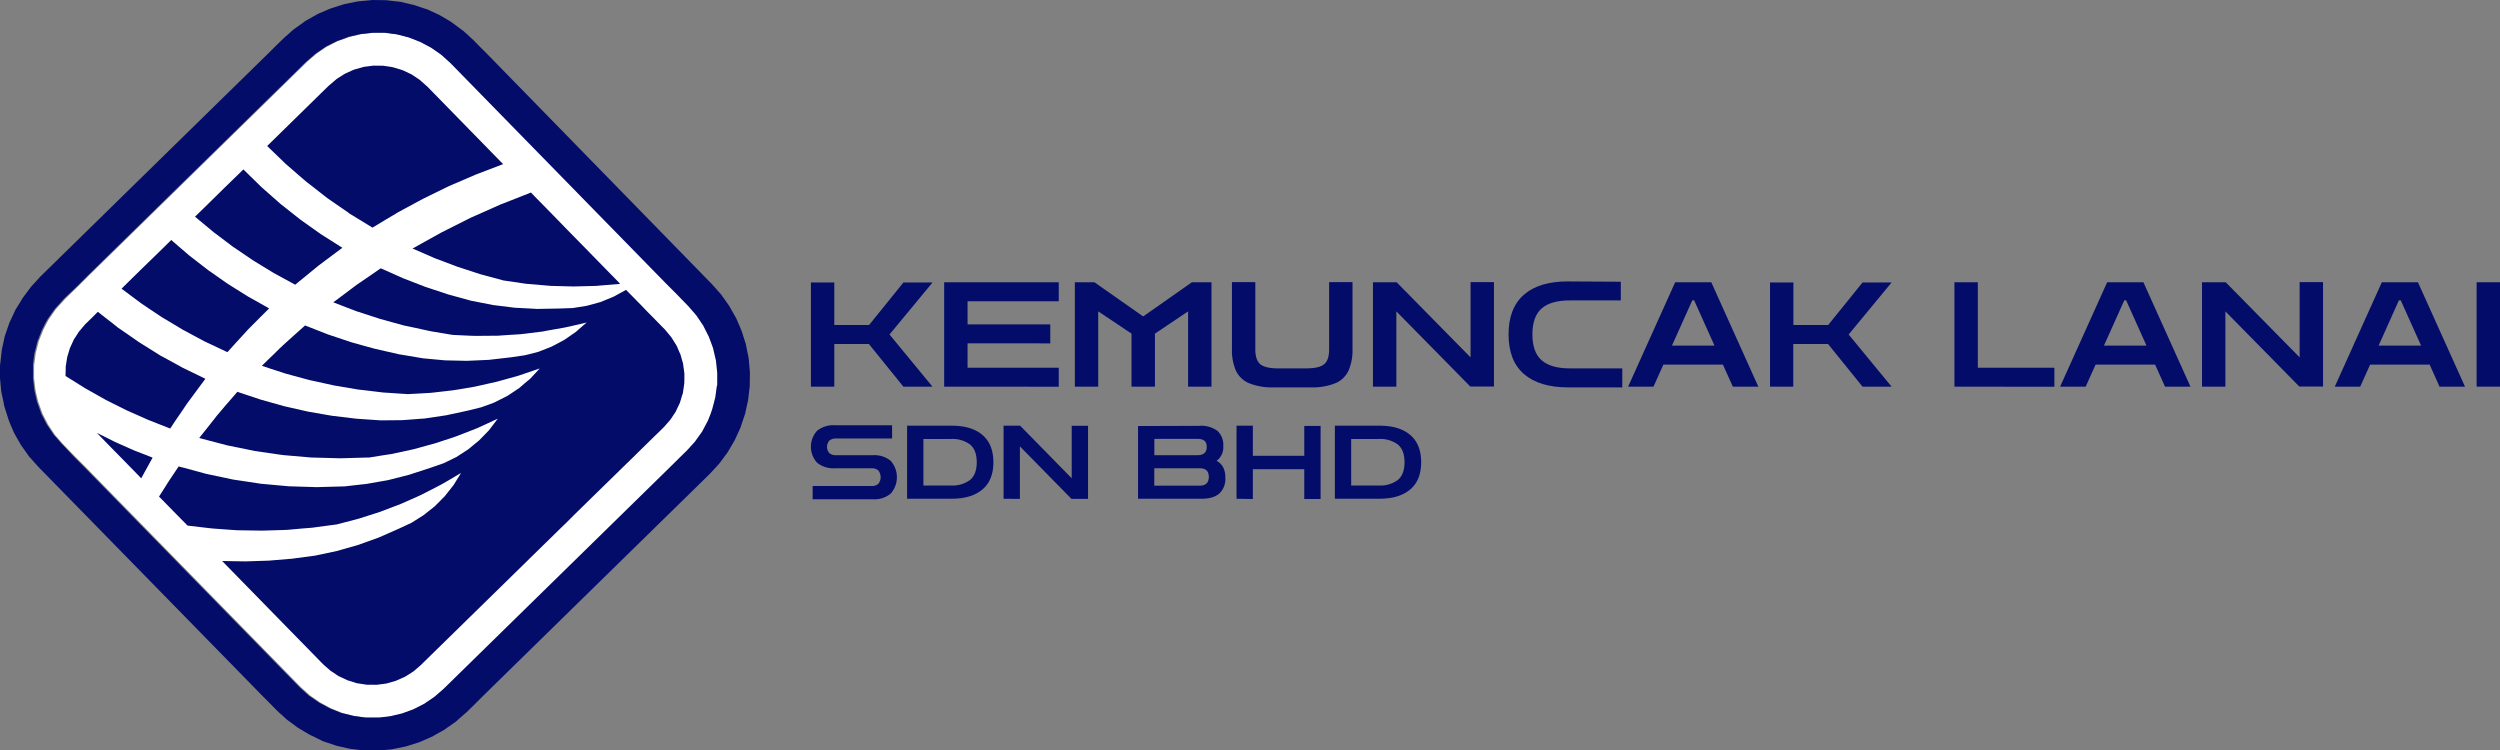 <svg xmlns="http://www.w3.org/2000/svg" viewBox="0 0 718.48 215.66"><rect x="0" y="0" width="718.48" height="215.66" fill="#808080" stroke="none"/><defs><style>.cls-1{fill:#fff;}.cls-2{fill:none;}.cls-3{fill:#030c69;}</style></defs><g id="Layer_2" data-name="Layer 2"><g id="Layer_1-2" data-name="Layer 1"><path class="cls-1" d="M206.48,107.13l0,3.55-.06.36-.42,3.12-.22.9-.67,2.54-.53,1.39-.75,1.9-1.06,2-.62,1.15-1.78,2.53-.25.37-2.38,2.62-.53.5-3.32,3.27-3,2.95-63,61.69-2.66,2.31-2.92,2-3.16,1.61-2.28.84-1,.36-3.43.81-3.18.37-.33,0-3.55,0-3.48-.48-3.44-.86-2-.81-1.28-.51L92,201.88l-2.9-2-2.62-2.37-61.91-63.3-3-3-3.21-3.32-.25-.25-2.32-2.65-.42-.62L13.81,122l-.73-1.4-.89-1.76-.75-2.12L11,115.5l-.67-2.76-.14-.7-.39-3.34v-.14l0-3.55.06-.36.41-3.15.23-.87.64-2.54.56-1.42.75-1.87,1-2,.65-1.14,1.78-2.54.25-.34,2.37-2.62.51-.53,3.32-3.23,3-3,63-61.69,2.68-2.31,2.93-2,3.15-1.59L99.43,11l1-.39,3.46-.81,3.51-.39,3.52,0,3.51.47,3.43.89,2,.79,1.29.5,3.12,1.67,2.88,2,2.62,2.37,61.94,63.33,3,3,3.21,3.3.25.25,2.32,2.67.41.62,1.57,2.31.69,1.4.9,1.76.78,2.09.44,1.23.65,2.76.16.67.37,3.35Z"/><path class="cls-2" d="M205.56,103l-.64-2.76L204.48,99l-.79-2.09-.89-1.76-.7-1.4-1.56-2.31-.42-.62-2.31-2.67-.25-.25-3.21-3.3-3-3L129.43,18.19l-2.63-2.37-2.87-2-3.13-1.67-1.28-.5-2-.79-3.43-.89-3.52-.47-3.51,0-3.52.39-3.46.81-1,.39-2.26.84-3.15,1.59-2.93,2-2.68,2.31-63,61.69-3,3-3.32,3.23-.5.53L15.82,88.8l-.25.34-1.79,2.54-.64,1.14-1,2-.75,1.87-.56,1.42-.64,2.54-.23.87-.42,3.15,0,.36,0,3.55v.14L9.82,112l.14.7.67,2.76.45,1.2.75,2.12.89,1.76.73,1.4L15,124.29l.42.62,2.31,2.65.26.25,3.2,3.32,3,3,61.91,63.3,2.62,2.37,2.9,2,3.1,1.67,1.28.51,2,.81,3.43.86,3.49.48,3.54,0,.34,0,3.18-.37,3.43-.81,1-.36,2.29-.84,3.15-1.61,2.93-2,2.65-2.31,63-61.69,3-2.95,3.32-3.27.53-.5,2.37-2.62.25-.37,1.79-2.53.61-1.15,1.06-2,.76-1.9.53-1.39.67-2.54.22-.9L206,111l.05-.36,0-3.55,0-.16-.36-3.35Zm-53-47.63L154.23,57,156,58.78l3.74,3.83,4.13,4.24,4.49,4.57,2.7,2.76,2.4,2.46,2.1,2.15,1.78,1.81.92,1h0l-6.67.56-.05,0-6.73.17-6.58-.17-.17,0-6.61-.56h-.09l-6.66-1L138,78.79l-6.58-2.15-6.5-2.46-6.34-2.76,8.21-4.57,8.42-4.24,8.62-3.83L148.29,57ZM94.33,24.77l.31-.27,1.86-1.59.31-.26,2.07-1.31.33-.19,2.23-1,.34-.14,2.4-.67.33-.11,2.57-.33.25,0,2.82,0,2.2.33.59.11,2.23.67.47.14,2.15,1,.42.19,2,1.31.39.26,1.79,1.59.33.27L139.5,42l5.1,5.22-.33.11-7.51,2.87-5,2.15-2.68,1.15L121.78,57l-.22.11-7.34,4-.47.31-2.88,1.7-3.82,2.31-3.77-2.31-2.79-1.7-.39-.31-5.74-4L94.19,57l-4.58-3.57-1.48-1.15-2.51-2.15-3.29-2.87-.14-.11L76.78,42ZM59.82,58.59l4.91-4.83,3.71-3.6,1.5-1.48,1.51,1.48,3.68,3.6,5.47,4.83,4.66,3.68,1.06.84,5.11,3.63.83.58L98,71l.42.25-4.88,3.65-2,1.51-2.59,2.12-3.83,3.13-.25.22-.39-.22L78.7,78.48l-3.48-2.12-2.46-1.51L67.38,71.2,67,71l-4.8-3.63-.78-.58-4.36-3.63-1-.84Zm-23.52,23,4-3.94,4.33-4.21L47.21,71l2-2,2.29,2,2.93,2.51,5.44,4.21,5.64,3.94L67.68,83l3.66,2.29,3.49,1.95,2.51,1.43L74.8,91.18l-3.6,3.59,0,.06L68.1,98.18l-2.65,2.93-.08.08-.22-.08-6.23-2.93-6.27-3.35-.09-.06-6-3.59-3.8-2.54-2.12-1.43L38,85.26,34.93,83ZM20.12,108.86l-1.29-.81.06-2.37v-.36l.42-2.68.14-.47.64-2.12.81-1.76.33-.73,1.48-2.28,1-1.15.78-.92,2.09-2,1.56-1.57,2,1.57,2.63,2,1.14.92,1.67,1.15,3.3,2.28,1,.73,2.82,1.76,3.37,2.12.89.47,4.89,2.68.64.36,4.91,2.37,1.65.81L57,111.63,54.52,115l-.7.94L52.42,118l-1.87,2.73L49,123l-.08.11L48.6,123l-6-2.35L36.46,118l-4.15-2.07L30.44,115l-5.89-3.32Zm21,27.57-.56,1-1-1-4.8-4.91L32.7,129.4,30.38,127l-1.59-1.65-.92-.95,1.93.95L33.09,127l5.33,2.37,5.44,2.12Zm155.54-27.57,0,1.34-.19,1.31-.23,1.51-.25.75-.55,1.85,0,.11-.62,1.31-.47,1-.11.28-.7,1.06-.61.92-.06.06-.19.31-1.87,2.12-.84.83-3,2.93-2.65,2.6L182,131.35l-1.85,1.79-1.36,1.34-1.48,1.45-3.57,3.48-3.29,3.21-3,2.9-2.6,2.54-2.17,2.18L161,152l-2.59,2.54-2.18,2.12-1.76,1.73-1.34,1.31-.92.89-.55.56-.23.22L121.2,190.89l-.31.31-1.84,1.56-.31.25-2.06,1.31-.34.2-2.26,1-.33.14-2.4.7-.31.08-2.59.34-.23,0-2.84,0-2.21-.34-.58-.08-2.21-.7-.5-.14-2.12-1-.45-.2-2-1.31-.39-.25-1.79-1.56-.33-.31L64,161.34l-.09-.11,6.7.11,6.72-.22,6.7-.56,6.64-.89,6.16-1.31,6.09-1.73,5.91-2.12,5.78-2.54,3.71-1.73,3.46-2.18,3.2-2.54,2.88-2.9,2.54-3.21,2.14-3.48-.86.5L129,138l-1.9,1.09-.2.11-1.11.59-.42.22-4.21,2.15-1.2.56-4.72,2.09-6,2.31-6.14,2-6.25,1.64-2.57.34-4.54.61-2.77.22-4.4.4-3.46.11-3.71.11-7.17-.11-1.71-.11-5.46-.4-1.93-.22-5.19-.61-.33-.34L52,149.07l-1.93-2-2.26-2.31-2.06-2.09.36-.56L47.43,140l.17-.25L48,139l.45-.69.33-.51,1.12-1.67,1.12-1.67.28-.42,1.64.42,6.14,1.67L67,137.82l3.43.51,4.52.69,8,.73,8,.25,8.06-.22,5.22-.59,1-.11,6.22-1.09,6.11-1.56,1.54-.5,4.46-1.45,3.85-1.34,3.69-1.79,3.43-2.23,3.15-2.6,2.85-2.93.61-.83,1.62-2.12.25-.31-.95.42-.11,0L137.18,123l-6,2.34-1.48.5L125,127.42l-2,.55-4.18,1.15-2.32.5-4,.87-2,.3-4.38.7h-.47l-1.12,0-6.64.19-7-.19-1.2,0h-.14l-8.06-.7-2.18-.3-6-.87-2.42-.5L65.2,128l-2.09-.55-5.86-1.54.39-.5L59.51,123l1.76-2.24.39-.47.64-.84.31-.36.72-.84,1.31-1.56,1.65-1.9,1.76-2,.16-.2.59.2,6.08,2,6.75,1.9,6.87,1.56,4.82.84,2.1.36,7,.84,7,.47,6.31,0,5.47-.42.81-.06,6.25-.92,4.91-1.06,1.25-.28,4-1,3.57-1.31.26-.11,3.65-1.85L147,113l2.26-1.51,1.51-1.31,1.62-1.34,1.37-1.47,1.39-1.51-4.32,1.48L149,108l-4.52,1.26-1.7.47-4.72,1.06-1.59.36-5,.84-1.42.22-5.39.62-1,.11-2,.11-4.47.25-3.76-.25-1.65-.11-1.73-.11-5.1-.62-2-.22L98,111.12l-2.12-.36-4.8-1.06-2.18-.47L84.28,108l-2.23-.61-4.55-1.48-2.26-.75.59-.56.89-.87.14-.14.59-.58,1.23-1.17,1.59-1.57,1.08-1,1-.86,2.49-2.24,2.87-2.56,0,0,0,0,6.52,2.56,6.7,2.24,3,.86,3.77,1,6.89,1.57,7,1.17,6.27.58,6.31.14,6.3-.28,6.25-.72,4.05-.59,1.06-.25,2.9-.75,3.82-1.51.64-.33,3-1.57,1.2-.83,2.18-1.51.75-.67,2.32-2-3.69.87-2.62.58-5.22.92-1.14.23-6.42.78-3.15.19-3.29.23-6.47,0-1.57,0-4.91-.23-1.2-.19-4.63-.78-1.2-.23-4.18-.92-2.79-.58L113,92.68l-3.74-1-6.78-2.2-1.76-.67-.25-.12-.64-.22-2-.78-2-.78.58-.42,2.46-1.84,2.9-2.18.78-.58,2.82-1.93,3.29-2.26.81-.56,1.29.56,5,2.26,5,1.93,1.51.58,6.58,2.18,6.7,1.84,2.2.42,4,.78,6.28.78,4.55.22,1.73.12,6.3-.12,4.08-.13,4-.65,3.94-1.08,3.76-1.54,1.17-.64,2.4-1.31,1.29,1.31.64.64,1.51,1.54,1.06,1.08.61.65.14.13.11.12.64.67,2.18,2.2,1,1,2,2,.56.67,1.26,1.51.53.83,1,1.57.17.33.64,1.51.34.75.08.25.17.59.19.72.09.28.25.87,0,.56.12.75.19,1.51Z"/><path class="cls-3" d="M215.22,103.62l-.06-.67-.56-2.76L214.38,99l-.67-2.09-.56-1.76-.58-1.4-1-2.31-.36-.62-1.51-2.67-.14-.25-2.34-3.3-2.68-3L142.62,18.19l-2.31-2.37-2-2-1.65-1.67-.47-.5-.87-.79-.95-.89-.5-.47-.05,0-.62-.59-.7-.5-2.56-1.9L129.17,6l-2.7-1.59L125.63,4l-2.84-1.31-.9-.28-3-1-1-.22L115,.5,113.86.39,111,.06l-4-.06-.47.06-3.55.33-.67.11-3.32.67-.67.22-3.18,1-.69.28L91.34,4l-.69.39L87.8,6l-.64.47-2.65,1.9-.62.5-.64.59-.44.39-.93.81-.41.39-.87.84L79,13.45l-2,2-2.37,2.31-63,61.69-2.74,3-2.4,3.23-.3.53L4.58,88.8l-.2.34L3.21,91.68l-.53,1.14L2,94.8l-.65,1.87-.3,1.42L.5,100.63l-.08.87-.36,3.15L0,105l0,3.55v.14L.31,112l.08.7L1,115.5l.22,1.2.67,2.12.56,1.76L3,122l1,2.31.33.62,1.51,2.65.14.25,2.34,3.32,2.68,3,61.94,63.3,2.31,2.37,2,2,1.64,1.67.5.51.84.81,1,.86.5.48,0,0,.64.59.7.53,2.54,1.87.78.47,2.7,1.59.84.39L92.77,213l.89.31,3,1,.94.22,3,.67,1.14.14,2.88.34,4,0,.48,0,3.57-.34.64-.14,3.32-.67.7-.22,3.18-1,.7-.31,3-1.31.67-.39,2.84-1.59.65-.47,2.67-1.87.59-.53.64-.59.06,0,.39-.37.92-.81.44-.36.84-.84,1.65-1.61,2-2,2.35-2.31,63-61.69,2.73-2.95,2.43-3.27.3-.5,1.54-2.62.22-.37,1.15-2.53.53-1.15.66-2,.65-1.9.3-1.39.56-2.54.11-.9.37-3.12v-.36l.05-3.55V107Zm-9.1,3.51,0,3.55L206,111l-.42,3.12-.22.9-.67,2.54L204.2,119l-.76,1.9-1.06,2-.61,1.15L200,126.52l-.25.37-2.37,2.62-.53.5-3.32,3.27-3,2.95-63,61.69-2.65,2.31-2.93,2-3.15,1.61-2.29.84-1,.36-3.43.81-3.18.37-.34,0-3.54,0-3.49-.48L98,204.87l-2-.81-1.28-.51-3.1-1.67-2.9-2-2.62-2.37-61.91-63.3-3-3L18,127.81l-.26-.25-2.31-2.65-.42-.62L13.45,122l-.73-1.4-.89-1.76-.75-2.12-.45-1.2L10,112.74l-.14-.7-.39-3.34v-.14l0-3.55,0-.36.42-3.15.23-.87.64-2.54.56-1.42.75-1.87,1-2,.64-1.14,1.79-2.54.25-.34,2.37-2.62.5-.53L22,82.42l3-3,63-61.69,2.68-2.31,2.93-2,3.15-1.59L99.07,11l1-.39,3.46-.81,3.52-.39,3.51,0,3.52.47,3.43.89,2,.79,1.28.5,3.13,1.67,2.87,2,2.63,2.37,61.93,63.33,3,3,3.21,3.3.25.25,2.31,2.67.42.62,1.56,2.31.7,1.4.89,1.76.79,2.09.44,1.23.64,2.76.17.67.36,3.35Z"/><polygon class="cls-3" points="82.33 47.29 85.62 50.16 88.13 52.31 89.61 53.45 94.19 57.03 94.36 57.14 100.1 61.1 100.49 61.41 103.28 63.11 107.05 65.42 110.87 63.11 113.75 61.41 114.22 61.1 121.56 57.14 121.78 57.03 129.09 53.45 131.77 52.31 136.76 50.16 144.27 47.29 144.6 47.18 139.5 41.96 122.7 24.77 122.37 24.5 120.58 22.91 120.19 22.65 118.21 21.34 117.79 21.15 115.64 20.14 115.17 20 112.94 19.33 112.35 19.22 110.15 18.89 107.33 18.86 107.08 18.89 104.51 19.22 104.18 19.33 101.78 20 101.44 20.14 99.21 21.15 98.88 21.34 96.81 22.65 96.5 22.91 94.64 24.5 94.33 24.77 76.78 41.96 82.19 47.18 82.33 47.29"/><polygon class="cls-3" points="135.2 62.61 126.78 66.85 118.57 71.42 124.91 74.19 131.41 76.64 137.99 78.79 144.69 80.6 151.35 81.58 151.44 81.58 158.05 82.14 158.22 82.16 164.8 82.33 171.53 82.16 171.58 82.14 178.25 81.58 178.22 81.58 177.3 80.6 175.52 78.79 173.42 76.64 171.02 74.19 168.32 71.42 163.83 66.85 159.7 62.61 155.96 58.78 154.23 57.03 152.58 55.33 148.29 57.03 143.82 58.78 135.2 62.61"/><polygon class="cls-3" points="61.41 66.74 62.19 67.32 66.99 70.95 67.38 71.2 72.76 74.85 75.22 76.36 78.7 78.48 84.45 81.61 84.84 81.83 85.09 81.61 88.92 78.48 91.51 76.36 93.52 74.85 98.4 71.2 97.98 70.95 92.26 67.32 91.43 66.74 86.32 63.11 85.26 62.27 80.6 58.59 75.13 53.76 71.45 50.16 69.94 48.69 68.44 50.16 64.73 53.76 59.82 58.59 56.05 62.27 57.05 63.11 61.41 66.74"/><polygon class="cls-3" points="40.62 87.21 42.74 88.64 46.54 91.17 52.56 94.78 52.65 94.83 58.92 98.18 65.14 101.11 65.37 101.19 65.45 101.11 68.1 98.18 71.17 94.83 71.2 94.78 74.8 91.17 77.34 88.64 74.83 87.21 71.34 85.26 67.68 82.97 65.51 81.61 59.87 77.67 54.43 73.46 51.5 70.95 49.22 68.97 47.21 70.95 44.64 73.46 40.31 77.67 36.3 81.61 34.93 82.97 38 85.26 40.62 87.21"/><polygon class="cls-3" points="196.38 105.13 196.33 104.57 196.08 103.7 195.99 103.42 195.8 102.7 195.63 102.11 195.55 101.86 195.21 101.11 194.57 99.6 194.4 99.27 193.43 97.7 192.9 96.87 191.64 95.36 191.08 94.69 189.1 92.68 188.1 91.65 185.92 89.45 185.28 88.78 185.17 88.67 185.03 88.53 184.42 87.88 183.35 86.8 181.85 85.26 181.21 84.62 179.92 83.31 177.52 84.62 176.35 85.26 172.59 86.8 168.65 87.88 164.61 88.53 160.53 88.67 154.23 88.78 152.5 88.67 147.95 88.44 141.67 87.66 137.71 86.88 135.51 86.46 128.81 84.62 122.23 82.44 120.72 81.86 115.75 79.93 110.7 77.67 109.42 77.11 108.61 77.67 105.32 79.93 102.5 81.86 101.72 82.44 98.82 84.62 96.36 86.46 95.78 86.88 97.79 87.66 99.8 88.44 100.44 88.67 100.69 88.78 102.45 89.45 109.23 91.65 112.97 92.68 116.12 93.55 118.91 94.13 123.09 95.05 124.29 95.28 128.92 96.06 130.12 96.25 135.03 96.48 136.6 96.53 143.07 96.48 146.36 96.25 149.51 96.06 155.93 95.28 157.07 95.05 162.29 94.13 164.91 93.55 168.6 92.68 166.28 94.69 165.53 95.36 163.35 96.87 162.15 97.7 159.19 99.27 158.55 99.6 154.73 101.11 151.83 101.86 150.77 102.11 146.72 102.7 140.47 103.42 134.17 103.7 127.86 103.56 121.59 102.98 114.64 101.81 107.75 100.24 103.98 99.21 100.94 98.35 94.24 96.11 87.72 93.55 87.69 93.52 87.66 93.55 84.79 96.11 82.3 98.35 81.36 99.21 80.27 100.24 78.68 101.81 77.45 102.98 76.86 103.56 76.72 103.7 75.83 104.57 75.25 105.13 77.5 105.88 82.05 107.36 84.28 107.97 88.94 109.23 91.12 109.7 95.92 110.76 98.04 111.12 102.98 111.96 104.99 112.18 110.09 112.8 111.82 112.91 113.47 113.02 117.23 113.27 121.7 113.02 123.68 112.91 124.71 112.8 130.09 112.18 131.52 111.96 136.48 111.12 138.07 110.76 142.79 109.7 144.49 109.23 149.01 107.97 150.8 107.36 155.12 105.88 153.73 107.39 152.36 108.86 150.74 110.2 149.23 111.51 146.97 113.02 145.83 113.77 142.18 115.61 141.93 115.73 138.35 117.04 134.39 118.02 133.14 118.29 128.23 119.35 121.98 120.28 121.17 120.33 115.7 120.75 109.39 120.81 102.39 120.33 95.42 119.49 93.32 119.13 88.5 118.29 81.63 116.73 74.88 114.83 68.8 112.8 68.21 112.6 68.05 112.8 66.29 114.83 64.64 116.73 63.33 118.29 62.61 119.13 62.3 119.49 61.66 120.33 61.27 120.81 59.51 123.04 57.64 125.38 57.25 125.88 63.11 127.42 65.2 127.97 70.84 129.12 73.26 129.62 79.23 130.49 81.41 130.79 89.47 131.49 89.61 131.49 90.81 131.52 97.84 131.71 104.48 131.52 105.6 131.49 106.07 131.49 110.45 130.79 112.46 130.49 116.48 129.62 118.8 129.12 122.98 127.97 125.02 127.42 129.68 125.88 131.16 125.38 137.18 123.04 142.01 120.81 142.12 120.75 143.07 120.33 142.82 120.64 141.2 122.76 140.59 123.59 137.74 126.52 134.59 129.12 131.16 131.35 127.47 133.14 123.62 134.47 119.16 135.93 117.62 136.43 111.51 137.99 105.29 139.08 104.26 139.19 99.04 139.78 90.98 140 82.94 139.75 74.94 139.02 70.42 138.33 66.99 137.82 59.12 136.15 52.98 134.47 51.34 134.06 51.06 134.47 49.94 136.15 48.82 137.82 48.49 138.33 48.04 139.02 47.6 139.75 47.43 140 46.06 142.15 45.7 142.71 47.76 144.8 50.02 147.11 51.95 149.07 53.57 150.71 53.9 151.05 59.09 151.66 61.02 151.88 66.48 152.28 68.19 152.39 75.36 152.5 79.07 152.39 82.53 152.28 86.94 151.88 89.7 151.66 94.24 151.05 96.81 150.71 103.06 149.07 109.2 147.11 115.25 144.8 119.97 142.71 121.17 142.15 125.38 140 125.8 139.78 126.92 139.19 127.11 139.08 129.01 137.99 131.63 136.43 132.5 135.93 130.35 139.41 127.81 142.62 124.93 145.52 121.72 148.06 118.27 150.24 114.56 151.97 108.78 154.51 102.86 156.63 96.78 158.36 90.62 159.67 83.98 160.56 77.28 161.12 70.56 161.34 63.86 161.23 63.95 161.34 92.85 190.89 93.18 191.19 94.97 192.76 95.36 193.01 97.31 194.32 97.76 194.51 99.88 195.52 100.38 195.66 102.59 196.36 103.17 196.44 105.38 196.78 108.22 196.8 108.44 196.78 111.04 196.44 111.35 196.36 113.75 195.66 114.08 195.52 116.34 194.51 116.68 194.32 118.74 193.01 119.05 192.76 120.89 191.19 121.19 190.89 151.38 161.34 151.61 161.12 152.16 160.56 153.08 159.67 154.42 158.36 156.18 156.63 158.36 154.51 160.95 151.97 162.74 150.24 164.91 148.06 167.51 145.52 170.47 142.62 173.76 139.41 177.33 135.93 178.81 134.47 180.18 133.14 182.02 131.35 184.28 129.12 186.93 126.52 189.94 123.59 190.78 122.76 192.65 120.64 192.84 120.33 192.9 120.28 193.51 119.35 194.21 118.29 194.32 118.02 194.79 117.04 195.41 115.73 195.44 115.61 195.99 113.77 196.25 113.02 196.47 111.51 196.66 110.2 196.69 108.86 196.69 107.39 196.5 105.88 196.38 105.13"/><polygon class="cls-3" points="32.31 115.89 36.47 117.96 42.63 120.69 48.6 123.04 48.91 123.15 48.99 123.04 50.55 120.69 52.42 117.96 53.82 115.89 54.52 114.95 56.97 111.63 59.03 108.86 57.39 108.06 52.48 105.68 51.84 105.32 46.95 102.64 46.06 102.17 42.69 100.05 39.87 98.29 38.84 97.56 35.54 95.28 33.87 94.13 32.73 93.21 30.1 91.17 28.12 89.61 26.56 91.17 24.47 93.21 23.69 94.13 22.71 95.28 21.23 97.56 20.9 98.29 20.09 100.05 19.45 102.17 19.31 102.64 18.89 105.32 18.89 105.68 18.83 108.06 20.12 108.86 24.55 111.63 30.44 114.95 32.31 115.89"/><polygon class="cls-3" points="33.09 127.03 29.8 125.38 27.87 124.43 28.79 125.38 30.38 127.03 32.7 129.4 34.79 131.52 39.59 136.43 40.59 137.46 41.15 136.43 43.86 131.52 38.42 129.4 33.09 127.03"/><path class="cls-3" d="M233.05,111.12V81.18h6.72V93.4h10l9.87-12.22H268L255.64,96.13l12.35,15h-8.36l-9.91-12.26h-9.95v12.26Z"/><path class="cls-3" d="M271.35,111.12v-30h32.93v5.46H278.07v6.64h23.77v5.46H278.07v7h26.21v5.46Z"/><path class="cls-3" d="M308.9,111.12v-30h5.63l13.9,9.75h.21l13.9-9.75h5.63v30h-6.72V89.49l-9.53,6.39v15.24h-6.73V95.88l-9.57-6.39v21.63Z"/><path class="cls-3" d="M366.19,111.33a17.85,17.85,0,0,1-7.23-1.2,7.29,7.29,0,0,1-3.78-3.63,14.62,14.62,0,0,1-1.13-6.13V81.09h6.72v19.28c0,2.13.5,3.58,1.49,4.35s2.68,1.15,5.06,1.15h8.11c2.38,0,4.06-.38,5.06-1.15s1.49-2.22,1.49-4.35V81.09h6.72v19.28a14.46,14.46,0,0,1-1.14,6.13,7.22,7.22,0,0,1-3.78,3.63,17.79,17.79,0,0,1-7.22,1.2Z"/><path class="cls-3" d="M394.58,111.12v-30h6.8l21.25,21.59V81.09h6.72v30h-6.8L401.3,89.49v21.63Z"/><path class="cls-3" d="M450.69,111.33q-8.31,0-12.73-3.84t-4.41-11.4q0-7.53,4.41-11.39t12.73-3.82l15.12.09v5.37H451.15q-5.46,0-8.1,2.31t-2.65,7.44c0,3.41.88,5.9,2.65,7.45s4.46,2.33,8.1,2.33h15.08v5.46Z"/><path class="cls-3" d="M467.91,111.12l13.52-30h10.38l13.52,30H498l-2.85-6.34h-17.1l-2.85,6.34Zm12.6-11.8h12.22l-5.84-13h-.54Z"/><path class="cls-3" d="M508.69,111.12V81.18h6.72V93.4h10l9.87-12.22h8.35L531.29,96.13l12.34,15h-8.35l-9.91-12.26h-10v12.26Z"/><path class="cls-3" d="M561.69,111.12v-30h6.72v24.57h22v5.46Z"/><path class="cls-3" d="M592.06,111.12l13.52-30H616l13.52,30h-7.31l-2.85-6.34h-17.1l-2.85,6.34Zm12.6-11.8h12.22l-5.84-13h-.54Z"/><path class="cls-3" d="M632.84,111.12v-30h6.81l21.25,21.59V81.09h6.72v30h-6.81L639.56,89.49v21.63Z"/><path class="cls-3" d="M671,111.12l13.52-30h10.38l13.52,30h-7.31l-2.85-6.34h-17.1l-2.85,6.34Zm12.6-11.8H695.8l-5.84-13h-.54Z"/><path class="cls-3" d="M711.76,111.12v-30h6.72v30Z"/><path class="cls-3" d="M233.55,143.49v-3.81l16.85,0a2.93,2.93,0,0,0,2-.6,3.1,3.1,0,0,0,0-3.9,2.93,2.93,0,0,0-2-.6H239.91a7.49,7.49,0,0,1-5.06-1.57,6.83,6.83,0,0,1,0-9.24,7.49,7.49,0,0,1,5.06-1.56h16.47v3.81l-16,0a3.06,3.06,0,0,0-2,.57,2.74,2.74,0,0,0,0,3.66,3.06,3.06,0,0,0,2,.57H250.9a7.4,7.4,0,0,1,5.06,1.6,7.11,7.11,0,0,1,0,9.46,7.35,7.35,0,0,1-5.06,1.61Z"/><path class="cls-3" d="M260.69,143.34v-21h3.46l9.38,0q5.69,0,8.82,2.67t3.14,7.83q0,5.16-3.14,7.82t-8.82,2.67Zm12.52-17.18h-7.83v13.37h7.83a8.5,8.5,0,0,0,5.6-1.61q1.9-1.62,1.9-5.07c0-2.33-.63-4-1.9-5.09A8.56,8.56,0,0,0,273.21,126.16Z"/><path class="cls-3" d="M288.42,143.34v-21h4.75L308,137.45V122.38h4.69v21h-4.75l-14.83-15.09v15.09Z"/><path class="cls-3" d="M327.06,143.34v-20.9l17.64-.06a7.85,7.85,0,0,1,5.18,1.45,5.45,5.45,0,0,1,1.68,4.36,4.82,4.82,0,0,1-1.93,4.25,4.55,4.55,0,0,1,1.9,1.86,6.29,6.29,0,0,1,.62,3,5.75,5.75,0,0,1-1.69,4.5c-1.12,1-2.85,1.54-5.17,1.54Zm17.09-17.21h-12.4v4.69h12.4c1.77,0,2.66-.8,2.66-2.4S345.92,126.13,344.15,126.13Zm.58,8.45h-13v5h13q2.67,0,2.67-2.52T344.73,134.58Z"/><path class="cls-3" d="M355.37,143.34v-21h4.69V131h14.78v-8.59h4.69v21h-4.69v-8.56H360.06v8.56Z"/><path class="cls-3" d="M383.63,143.34v-21h3.46l9.38,0q5.68,0,8.82,2.67t3.14,7.83q0,5.16-3.14,7.82t-8.82,2.67Zm12.52-17.18h-7.83v13.37h7.83a8.52,8.52,0,0,0,5.6-1.61q1.9-1.62,1.9-5.07c0-2.33-.63-4-1.9-5.09A8.57,8.57,0,0,0,396.15,126.16Z"/></g></g></svg>